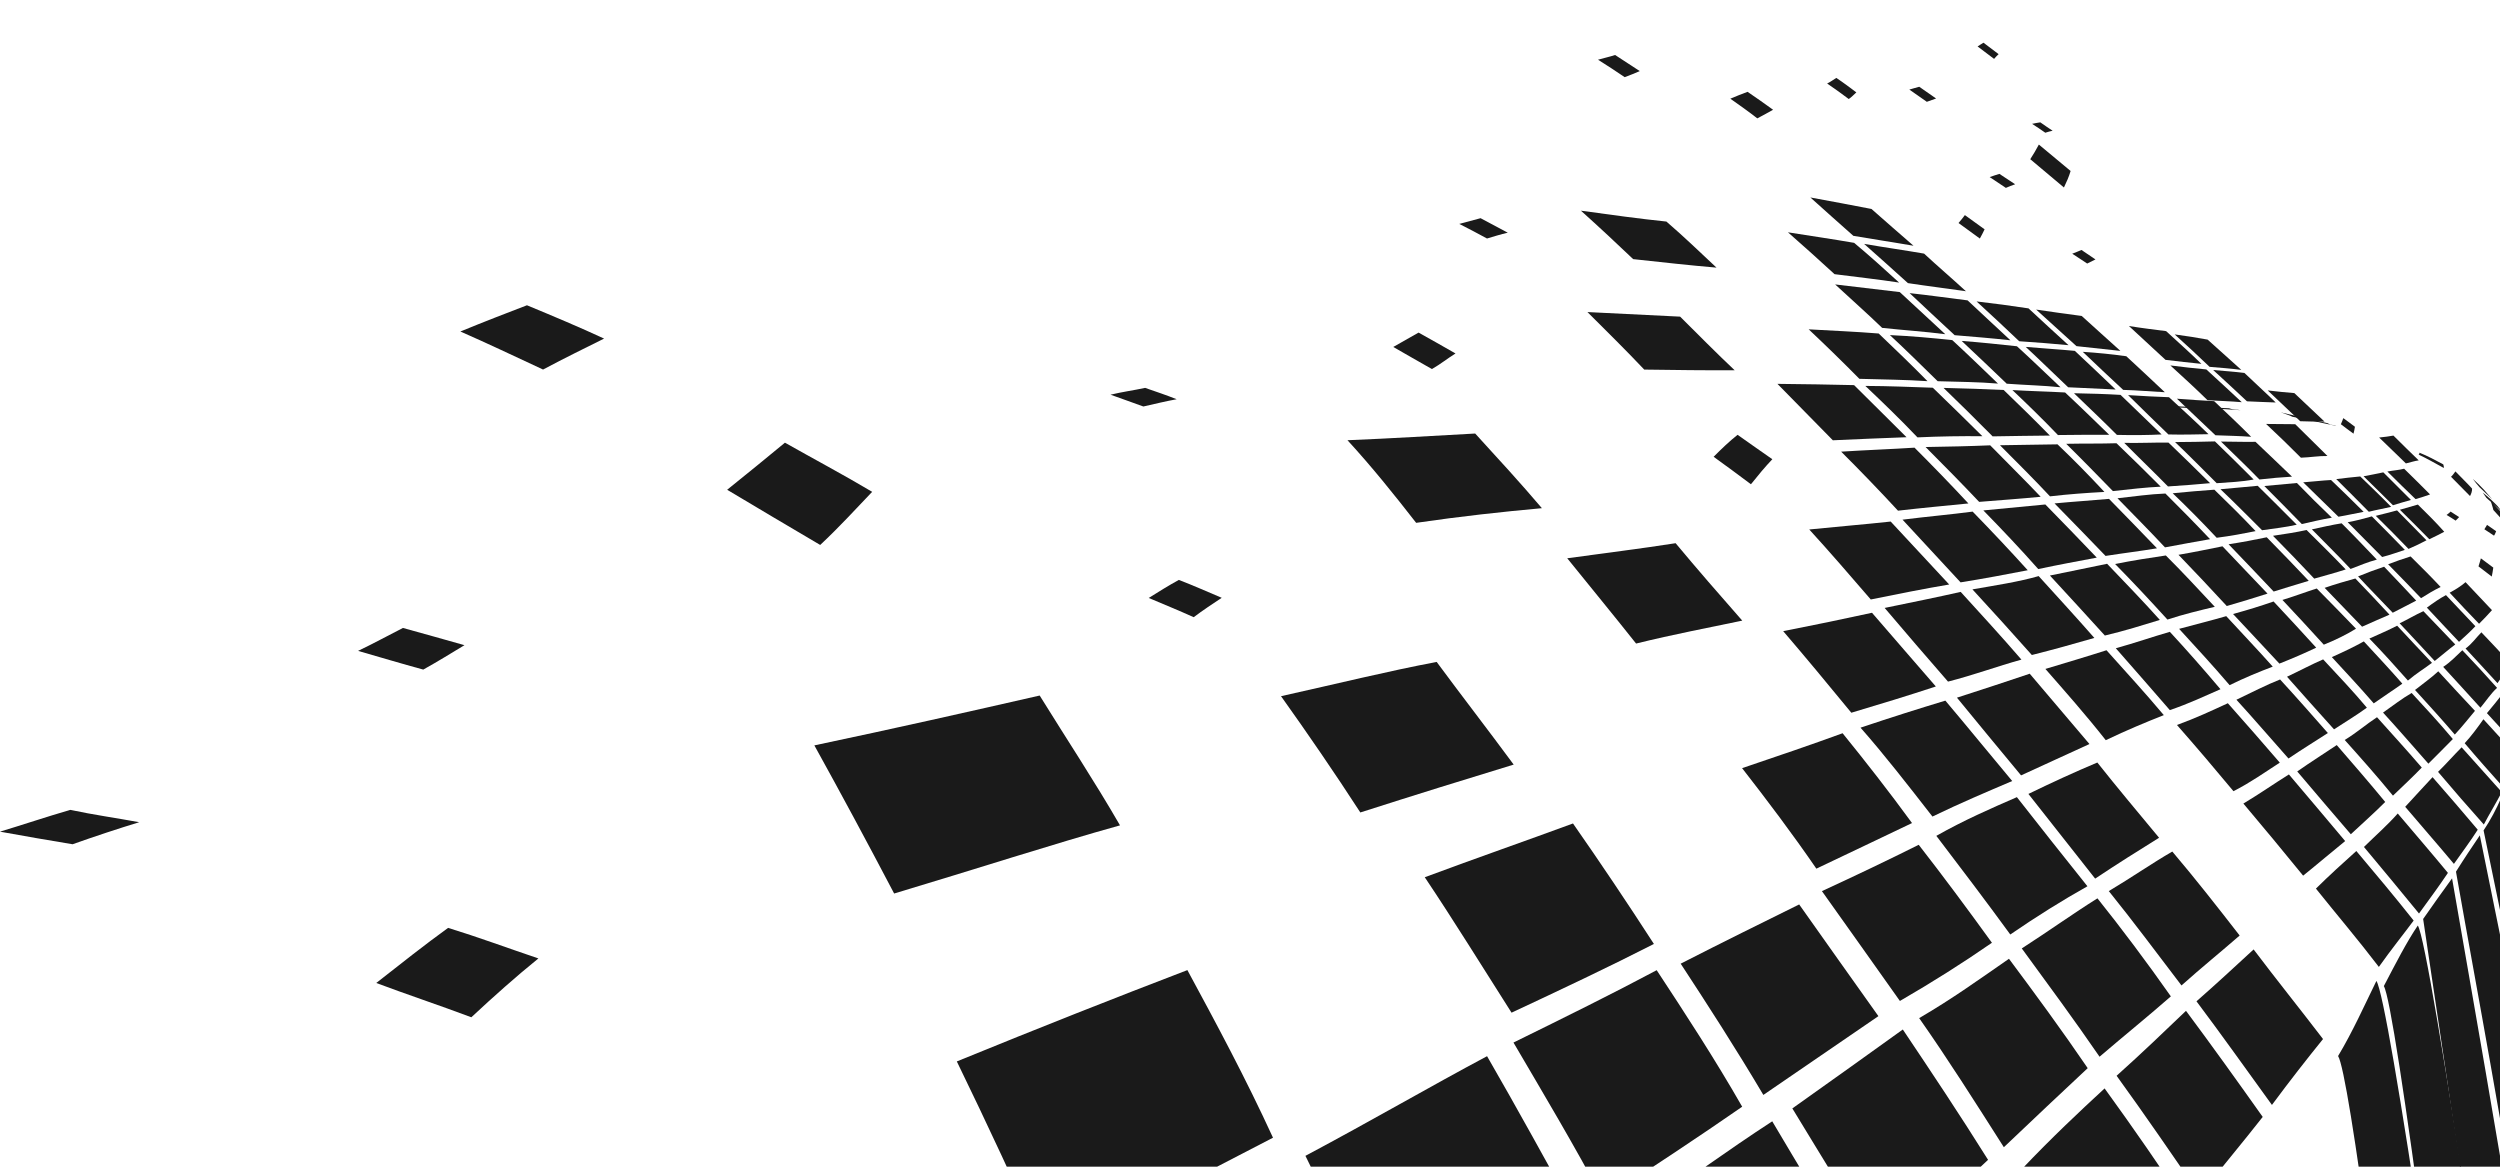 <svg width="555" height="259" viewBox="0 0 555 259" fill="none" xmlns="http://www.w3.org/2000/svg">
<g clip-path="url(#clip0_181_359)">
<path fill-rule="evenodd" clip-rule="evenodd" d="M519.054 234.44C522.307 229.027 524.96 223.074 527.563 217.764C528.948 219.903 532.916 243.306 538.397 280H526.537C522.945 253.064 520.274 236.361 519.054 234.44Z" fill="#1A1A1A"/>
<path fill-rule="evenodd" clip-rule="evenodd" d="M529.21 218.914C531.839 213.89 534.283 209.104 536.754 205.469C538.1 207.419 542.901 236.104 549.503 280H538.782C533.985 243.969 530.498 220.977 529.21 218.914Z" fill="#1A1A1A"/>
<path fill-rule="evenodd" clip-rule="evenodd" d="M537.938 204.01C540.154 200.849 542.269 197.848 544.358 194.995C546.832 209.316 549.337 223.447 551.741 237.491C554.186 251.753 556.599 265.943 558.948 279.969L558.791 279.998H549.153C545.561 255.039 541.746 229.624 537.938 204.008V204.01Z" fill="#1A1A1A"/>
<path fill-rule="evenodd" clip-rule="evenodd" d="M545.227 193.509C547.077 190.554 548.843 187.925 550.523 185.448C553.708 201.17 556.888 216.719 559.951 231.97C563.041 247.375 566.075 262.604 569 277.537V278.149C566.222 278.673 563.367 279.194 560.436 279.669C558.045 265.531 555.517 251.171 552.966 236.687C550.459 222.447 547.79 208.07 545.227 193.509Z" fill="#1A1A1A"/>
<path fill-rule="evenodd" clip-rule="evenodd" d="M551.358 184.351C552.942 181.983 554.189 179.594 555.291 177.057C559.167 193.961 563.09 210.716 566.718 227.208L569 237.578V270.992C566.41 257.947 563.722 244.713 561.005 231.342C557.872 215.909 554.633 200.181 551.356 184.353L551.358 184.351Z" fill="#1A1A1A"/>
<path fill-rule="evenodd" clip-rule="evenodd" d="M448.99 259.394C455.5 252.546 461.539 246.87 467.222 241.627C473.642 250.483 479.592 259.08 485.87 268.609C483.064 272.05 480.198 275.914 477.199 280.002H461.861C457.538 272.93 453.251 266.093 448.99 259.394Z" fill="#1A1A1A"/>
<path fill-rule="evenodd" clip-rule="evenodd" d="M469.885 238.82C475.515 233.788 480.474 229.005 485.289 224.403C490.917 231.954 496.692 240.009 502.322 247.954C498.024 253.454 493.279 259.078 488.399 265.292C482.196 256.312 476.254 247.606 469.885 238.82Z" fill="#1A1A1A"/>
<path fill-rule="evenodd" clip-rule="evenodd" d="M487.621 222.286C492.061 218.394 496.318 214.443 500.304 210.773C505.293 217.388 510.469 223.813 515.712 230.667C512.061 235.178 508.338 239.939 504.37 245.295C498.781 237.583 493.131 229.626 487.618 222.286H487.621Z" fill="#1A1A1A"/>
<path fill-rule="evenodd" clip-rule="evenodd" d="M514.136 197.271C517.192 194.241 520.2 191.538 523.105 188.925C527.224 193.806 531.723 199.175 535.829 204.365C533.502 207.497 530.8 210.843 528.107 214.654C523.431 208.525 518.863 203.18 514.136 197.271Z" fill="#1A1A1A"/>
<path fill-rule="evenodd" clip-rule="evenodd" d="M524.794 188.027C527.39 185.483 530.017 183.175 532.301 180.596C535.985 184.946 539.848 189.428 543.438 193.778C541.48 196.716 539.297 199.66 537.017 202.799C533.034 197.911 528.788 192.813 524.794 188.027Z" fill="#1A1A1A"/>
<path fill-rule="evenodd" clip-rule="evenodd" d="M533.955 179.11C536.066 176.773 538.089 174.645 540.027 172.531C543.394 176.366 546.865 180.419 550.057 184.198C548.51 186.623 546.684 189.079 544.77 191.785C541.182 187.481 537.387 183.17 533.953 179.11H533.955Z" fill="#1A1A1A"/>
<path fill-rule="evenodd" clip-rule="evenodd" d="M541.246 171.352C543.09 169.54 544.731 167.654 546.483 165.905C549.399 169.191 552.474 172.559 555.395 175.845C554.165 178.213 552.728 180.539 551.407 183.042C548.021 179.234 544.488 175.199 541.246 171.352Z" fill="#1A1A1A"/>
<path fill-rule="evenodd" clip-rule="evenodd" d="M547.162 164.99C548.704 163.326 550.109 161.394 551.318 159.674C554.033 162.605 556.586 165.493 559.486 168.614C558.294 170.718 557.089 172.707 555.814 174.868C552.963 171.683 550.017 168.379 547.16 164.99H547.162Z" fill="#1A1A1A"/>
<path fill-rule="evenodd" clip-rule="evenodd" d="M552.098 158.319C553.41 156.788 554.537 155.335 555.714 153.836C558.231 156.57 560.716 159.382 562.891 161.778C562.167 163.67 561.182 165.448 560.384 167.482C557.678 164.428 554.871 161.285 552.096 158.319H552.098Z" fill="#1A1A1A"/>
<path fill-rule="evenodd" clip-rule="evenodd" d="M542.409 103.096C540.625 102.136 538.949 101.232 537.111 100.496C537.114 100.759 537.059 100.918 536.893 100.901C538.844 101.816 540.911 103.027 542.534 103.896C542.528 103.541 542.528 103.438 542.409 103.096Z" fill="#1A1A1A"/>
<path fill-rule="evenodd" clip-rule="evenodd" d="M554.44 112.336C553.399 111.249 552.307 110.249 551.163 109.352C551.454 109.757 551.747 110.182 551.981 110.524C553.246 111.65 554.453 112.695 555.61 113.771C555.201 113.32 554.965 112.983 554.44 112.336Z" fill="#1A1A1A"/>
<path fill-rule="evenodd" clip-rule="evenodd" d="M362.925 269.854C373.943 262.43 383.483 255.397 393.438 248.932C399.374 259.017 405.545 268.985 411.777 280.002H368.348C366.556 276.583 364.749 273.2 362.925 269.854Z" fill="#1A1A1A"/>
<path fill-rule="evenodd" clip-rule="evenodd" d="M397.9 246.068C406.656 239.889 414.846 233.971 422.425 228.548C428.782 238.02 435.077 247.458 441.347 257.479C433.988 264.298 426.457 271.891 417.849 279.264C411.25 267.653 404.39 256.815 397.9 246.068Z" fill="#1A1A1A"/>
<path fill-rule="evenodd" clip-rule="evenodd" d="M426.052 226.019C433.314 221.811 439.741 217.17 445.991 212.848C451.757 220.576 457.713 228.678 463.471 237.131C457.608 242.631 451.595 248.244 444.855 254.682C438.433 244.598 432.431 235.097 426.052 226.019Z" fill="#1A1A1A"/>
<path fill-rule="evenodd" clip-rule="evenodd" d="M448.837 210.551C454.857 206.669 460.345 202.736 465.632 199.432C470.924 206.046 476.554 213.545 481.929 221.195C477.007 225.523 471.761 229.746 466.1 234.594C460.559 226.518 454.642 218.492 448.837 210.551Z" fill="#1A1A1A"/>
<path fill-rule="evenodd" clip-rule="evenodd" d="M468.152 197.82C473.187 194.829 477.737 191.645 482.25 189.044C487.268 194.949 492.078 201.089 497.203 207.686C493.174 211.202 488.74 214.787 484.291 218.771C478.971 211.785 473.456 204.387 468.152 197.82Z" fill="#1A1A1A"/>
<path fill-rule="evenodd" clip-rule="evenodd" d="M528.167 97.129C529.337 97.009 530.396 96.882 531.341 96.7C533.279 98.61 535.057 100.391 536.956 102.203C536.009 102.334 535.116 102.643 534.11 102.879C532.155 101.032 530.267 99.111 528.167 97.129Z" fill="#1A1A1A"/>
<path fill-rule="evenodd" clip-rule="evenodd" d="M498.031 178.39C501.594 176.257 504.82 173.999 508.137 171.925C512.245 176.813 516.475 181.724 520.627 186.718C517.667 189.103 514.598 191.743 511.295 194.396C506.923 189.012 502.537 183.745 498.031 178.39Z" fill="#1A1A1A"/>
<path fill-rule="evenodd" clip-rule="evenodd" d="M509.987 171.261C512.942 169.185 515.924 167.316 518.758 165.406C522.287 169.477 525.977 173.735 529.519 178.035C527.108 180.441 524.546 182.722 521.882 185.203C517.969 180.674 513.983 175.959 509.987 171.261Z" fill="#1A1A1A"/>
<path fill-rule="evenodd" clip-rule="evenodd" d="M520.524 164.276C523.186 162.657 525.33 160.765 527.696 159.223C531.059 162.978 534.451 166.693 537.632 170.398C535.694 172.428 533.543 174.41 531.238 176.634C527.574 172.165 523.997 168.144 520.526 164.276H520.524Z" fill="#1A1A1A"/>
<path fill-rule="evenodd" clip-rule="evenodd" d="M529.035 158.192C531.253 156.637 533.268 155.06 535.386 153.843C538.323 157.027 541.41 160.342 544.531 164.069C542.843 165.824 541.073 167.538 539.098 169.533C535.854 165.857 532.397 161.862 529.035 158.192Z" fill="#1A1A1A"/>
<path fill-rule="evenodd" clip-rule="evenodd" d="M536.134 153.174C537.989 151.7 539.769 150.458 541.296 149.029C543.987 151.946 546.763 154.969 549.442 157.809C548.045 159.46 546.636 161.285 544.965 163.073C542.036 159.643 539.074 156.409 536.134 153.172V153.174Z" fill="#1A1A1A"/>
<path fill-rule="evenodd" clip-rule="evenodd" d="M542.388 148.051C544.018 146.988 545.332 145.571 546.64 144.353C549.206 147.028 551.796 149.842 554.347 152.706C552.98 153.947 551.916 155.605 550.659 157.114C547.977 154.137 545.076 150.992 542.388 148.054V148.051Z" fill="#1A1A1A"/>
<path fill-rule="evenodd" clip-rule="evenodd" d="M547.357 143.97C548.777 142.935 549.704 141.556 550.868 140.374C553.064 142.661 555.337 145.096 557.441 147.418C556.405 148.716 555.488 150.166 554.442 151.665C552.082 149.093 549.739 146.514 547.357 143.97Z" fill="#1A1A1A"/>
<path fill-rule="evenodd" clip-rule="evenodd" d="M551.422 108.705C550.615 107.814 549.76 107.024 548.966 106.316C549.482 106.984 549.943 107.618 550.457 108.167C551.431 109.071 552.409 110.049 553.271 110.831C552.575 110.053 552.056 109.465 551.42 108.705H551.422Z" fill="#1A1A1A"/>
<path fill-rule="evenodd" clip-rule="evenodd" d="M553.524 113.216C553.388 112.536 553.082 111.804 552.946 111.118C553.76 112.079 554.633 113.044 555.449 113.913C555.755 114.708 556.184 115.577 556.501 116.435C555.563 115.435 554.513 114.366 553.524 113.216Z" fill="#1A1A1A"/>
<path fill-rule="evenodd" clip-rule="evenodd" d="M180.79 165.476C198.754 161.69 215.26 157.959 230.806 154.409C236.798 164.082 242.914 173.319 248.641 183.231C233.56 187.433 216.923 192.847 198.5 198.362C192.506 186.947 186.696 176.148 180.788 165.476H180.79Z" fill="#1A1A1A"/>
<path fill-rule="evenodd" clip-rule="evenodd" d="M284.386 154.553C296.926 151.769 307.96 149.025 318.941 146.949C324.326 154.25 330.191 161.812 336.038 169.74C325.324 172.999 314.078 176.497 301.993 180.367C296.362 171.672 290.233 162.742 284.386 154.551V154.553Z" fill="#1A1A1A"/>
<path fill-rule="evenodd" clip-rule="evenodd" d="M299.14 97.73C309.128 97.329 318.473 96.723 327.49 96.244C332.562 101.789 337.528 107.198 342.301 112.817C333.555 113.612 324.267 114.623 314.387 116.069C309.456 109.735 304.534 103.602 299.14 97.73Z" fill="#1A1A1A"/>
<path fill-rule="evenodd" clip-rule="evenodd" d="M289.805 256.597C304.505 248.771 317.456 241.226 330.128 234.474C336.776 245.988 343.586 258.37 350.362 270.728C346.215 273.799 341.993 276.879 337.664 280H301.215C297.354 272.002 293.559 264.229 289.805 256.597Z" fill="#1A1A1A"/>
<path fill-rule="evenodd" clip-rule="evenodd" d="M335.991 231.445C347.464 225.808 358.056 220.572 367.785 215.382C374.055 224.911 380.733 235.139 386.764 245.691C377.285 252.265 367.09 259.01 355.879 266.276C349.402 254.105 342.641 242.799 335.991 231.445Z" fill="#1A1A1A"/>
<path fill-rule="evenodd" clip-rule="evenodd" d="M373.111 213.935C382.589 209.083 391.228 204.84 399.418 200.786C405.063 208.819 411.02 217.13 417.007 225.583C409.143 230.946 400.533 236.857 391.466 243.075C385.245 232.586 379.245 223.307 373.111 213.933V213.935Z" fill="#1A1A1A"/>
<path fill-rule="evenodd" clip-rule="evenodd" d="M404.469 197.831C412.037 194.337 419.184 190.931 425.952 187.542C431.353 194.47 436.778 201.782 442.209 209.294C435.802 213.735 429.097 217.978 421.778 222.214C416.106 214.182 410.242 205.962 404.469 197.833V197.831Z" fill="#1A1A1A"/>
<path fill-rule="evenodd" clip-rule="evenodd" d="M429.865 185.558C436.016 182.077 441.904 179.509 447.747 176.965C452.831 183.443 458.048 190.062 463.409 196.751C457.884 199.854 452.107 203.457 446.284 207.458C440.889 200.055 435.254 192.634 429.865 185.558Z" fill="#1A1A1A"/>
<path fill-rule="evenodd" clip-rule="evenodd" d="M450.304 176.253C455.495 173.737 460.62 171.372 465.61 169.279C470.028 174.859 474.703 180.42 479.316 185.982C474.786 188.79 469.989 191.813 465.124 195.054C460.119 188.685 455.066 182.312 450.306 176.253H450.304Z" fill="#1A1A1A"/>
<path fill-rule="evenodd" clip-rule="evenodd" d="M483.28 160.948C487.404 159.449 491.004 157.77 494.581 156.117C498.429 160.455 502.429 165.012 506.115 169.305C502.867 171.402 499.708 173.661 495.832 175.649C491.768 170.755 487.568 165.811 483.28 160.945V160.948Z" fill="#1A1A1A"/>
<path fill-rule="evenodd" clip-rule="evenodd" d="M496.481 155.341C499.955 153.695 503.092 152.055 506.178 150.842C509.761 154.734 513.077 158.524 516.785 162.732C513.959 164.572 511.05 166.349 508.042 168.386C504.102 163.967 500.401 159.617 496.481 155.341Z" fill="#1A1A1A"/>
<path fill-rule="evenodd" clip-rule="evenodd" d="M507.716 150.236C510.531 148.91 513.086 147.533 515.738 146.383C519.104 149.99 522.449 153.529 525.443 157.101C523.258 158.713 520.688 160.257 518.155 161.915C514.559 157.931 511.118 154.072 507.718 150.236H507.716Z" fill="#1A1A1A"/>
<path fill-rule="evenodd" clip-rule="evenodd" d="M517.669 145.88C520.237 144.726 522.541 143.639 524.772 142.393C527.441 145.279 530.608 148.67 533.318 151.774C531.385 153.174 529.188 154.568 526.968 156.147C523.967 152.66 520.743 149.225 517.669 145.88Z" fill="#1A1A1A"/>
<path fill-rule="evenodd" clip-rule="evenodd" d="M526.006 141.763C528.149 140.809 530.287 139.866 532.168 138.906C534.784 141.685 537.3 144.434 539.9 147.15C538.253 148.396 536.352 149.546 534.559 151.083C531.726 147.882 528.976 144.824 526.006 141.766V141.763Z" fill="#1A1A1A"/>
<path fill-rule="evenodd" clip-rule="evenodd" d="M532.717 138.374C534.587 137.483 536.206 136.488 537.993 135.682C540.257 138.004 542.654 140.559 545.069 143.068C543.577 144.187 542.136 145.451 540.506 146.738C537.969 143.943 535.333 141.21 532.717 138.374Z" fill="#1A1A1A"/>
<path fill-rule="evenodd" clip-rule="evenodd" d="M538.765 134.898C540.187 133.846 541.598 132.857 543.005 132.115C545.323 134.55 547.421 136.762 549.534 139.019C548.43 140.208 547.198 141.312 545.899 142.489C543.484 139.892 541.088 137.418 538.765 134.896V134.898Z" fill="#1A1A1A"/>
<path fill-rule="evenodd" clip-rule="evenodd" d="M543.823 131.583C545.102 130.886 546.316 130.154 547.351 129.24C549.315 131.32 551.109 133.201 553.218 135.453C552.308 136.466 551.391 137.455 550.352 138.477C548.241 136.281 546.146 134.121 543.823 131.583Z" fill="#1A1A1A"/>
<path fill-rule="evenodd" clip-rule="evenodd" d="M347.926 123.934C356.286 122.784 364.253 121.802 371.985 120.591C376.809 126.382 381.667 131.967 386.781 137.78C379.412 139.335 371.568 140.803 363.211 142.868C358.08 136.39 352.935 130.154 347.923 123.934H347.926Z" fill="#1A1A1A"/>
<path fill-rule="evenodd" clip-rule="evenodd" d="M503.073 94.116C505.348 94.134 507.504 94.138 509.543 94.173C511.932 96.569 514.395 98.906 516.698 101.232C514.708 101.197 512.982 101.531 510.803 101.609C508.287 99.093 505.73 96.584 503.07 94.114L503.073 94.116Z" fill="#1A1A1A"/>
<path fill-rule="evenodd" clip-rule="evenodd" d="M503.432 86.674C505.494 86.924 507.45 87.114 509.344 87.268C511.663 89.447 513.879 91.54 516.049 93.596C514.305 93.607 512.505 93.585 510.648 93.511C508.321 91.293 505.847 88.954 503.432 86.674Z" fill="#1A1A1A"/>
<path fill-rule="evenodd" clip-rule="evenodd" d="M352.411 69.278C359.621 69.655 366.468 69.986 372.989 70.295C377.009 74.285 380.988 78.332 385.092 82.196C378.569 82.235 372.041 82.144 365.02 82.048C360.947 77.727 356.635 73.501 352.413 69.278H352.411Z" fill="#1A1A1A"/>
<path fill-rule="evenodd" clip-rule="evenodd" d="M212.412 235.639C230.761 228.134 247.587 221.497 263.599 215.362C269.837 226.897 276.516 239.292 282.605 252.572C266.886 260.792 250.421 269.138 232.014 278.068C225.791 263.638 219.069 249.342 212.415 235.639H212.412Z" fill="#1A1A1A"/>
<path fill-rule="evenodd" clip-rule="evenodd" d="M316.297 194.745C327.906 190.428 338.957 186.588 349.203 182.809C355.17 191.349 361.251 200.403 367.166 209.557C357.373 214.571 346.586 219.664 335.564 224.815C329.142 214.73 322.732 204.35 316.299 194.747L316.297 194.745Z" fill="#1A1A1A"/>
<path fill-rule="evenodd" clip-rule="evenodd" d="M386.746 170.529C394.768 167.813 402.087 165.332 409.056 162.777C414.109 169.002 419.396 175.765 424.469 182.717C417.832 185.924 410.567 189.326 403.233 192.841C397.931 185.118 392.219 177.549 386.744 170.529H386.746Z" fill="#1A1A1A"/>
<path fill-rule="evenodd" clip-rule="evenodd" d="M413.037 161.542C419.681 159.312 425.904 157.341 431.869 155.54C436.865 161.44 441.715 167.43 446.711 173.387C441.037 175.811 435.255 178.246 429.001 181.275C423.583 174.319 418.392 167.619 413.037 161.542Z" fill="#1A1A1A"/>
<path fill-rule="evenodd" clip-rule="evenodd" d="M434.439 154.884C439.969 153.1 445.335 151.345 450.6 149.561C454.986 154.762 459.374 159.874 463.858 165.177C459.009 167.349 453.888 169.786 448.677 172.134C443.799 166.251 438.983 160.438 434.442 154.882L434.439 154.884Z" fill="#1A1A1A"/>
<path fill-rule="evenodd" clip-rule="evenodd" d="M454.077 148.504C458.796 147.082 463.418 145.714 467.64 144.353C472.05 149.269 476.236 153.843 480.366 158.759C476.407 160.32 472.146 162.091 467.48 164.321C463.079 158.726 458.441 153.483 454.077 148.504Z" fill="#1A1A1A"/>
<path fill-rule="evenodd" clip-rule="evenodd" d="M469.709 143.913C473.999 142.73 477.842 141.376 481.705 140.265C485.489 144.353 489.348 148.748 492.944 153.006C489.455 154.533 485.868 156.23 481.703 157.644C477.836 153.224 473.73 148.439 469.711 143.913H469.709Z" fill="#1A1A1A"/>
<path fill-rule="evenodd" clip-rule="evenodd" d="M483.761 139.603C487.458 138.607 490.938 137.745 494.224 136.784C497.691 140.568 501.259 144.29 504.551 147.995C501.543 149.138 498.247 150.487 494.974 152.105C491.315 147.816 487.548 143.737 483.761 139.603Z" fill="#1A1A1A"/>
<path fill-rule="evenodd" clip-rule="evenodd" d="M495.738 136.309C498.87 135.447 501.867 134.532 504.735 133.53C507.939 136.982 511.174 140.424 514.195 143.78C511.671 144.991 508.884 146.193 506.023 147.32C502.6 143.695 499.216 139.969 495.735 136.309H495.738Z" fill="#1A1A1A"/>
<path fill-rule="evenodd" clip-rule="evenodd" d="M506.702 133.184C509.475 132.343 511.938 131.396 514.318 130.646C517.265 133.602 520.165 136.632 523.033 139.57C520.922 140.879 518.503 142.062 515.885 143.12C512.798 139.736 509.797 136.473 506.699 133.184H506.702Z" fill="#1A1A1A"/>
<path fill-rule="evenodd" clip-rule="evenodd" d="M516.068 130.503C518.374 129.708 520.666 129.039 522.888 128.427C525.319 130.971 528.001 133.75 530.466 136.453C528.469 137.277 526.52 138.213 524.38 139.128C521.69 136.303 518.899 133.463 516.068 130.501V130.503Z" fill="#1A1A1A"/>
<path fill-rule="evenodd" clip-rule="evenodd" d="M523.495 127.963C525.413 127.179 527.316 126.454 529.272 125.809C531.595 128.216 534.104 130.908 536.396 133.339C534.668 134.208 532.993 135.133 531.188 136.026C528.664 133.352 526.037 130.721 523.493 127.965L523.495 127.963Z" fill="#1A1A1A"/>
<path fill-rule="evenodd" clip-rule="evenodd" d="M530.162 125.267C531.927 124.609 533.511 124.028 535.147 123.529C537.415 125.774 539.638 127.97 541.816 130.309C540.355 131.013 538.944 131.864 537.468 132.796C535.055 130.322 532.66 127.761 530.164 125.267H530.162Z" fill="#1A1A1A"/>
<path fill-rule="evenodd" clip-rule="evenodd" d="M401.653 117.544C407.918 116.903 413.949 116.418 419.733 115.784C424.009 120.39 428.371 125.108 432.722 129.76C427.141 130.697 421.57 131.819 415.314 133.086C410.751 127.804 406.236 122.551 401.653 117.544Z" fill="#1A1A1A"/>
<path fill-rule="evenodd" clip-rule="evenodd" d="M422.359 115.365C427.813 114.679 433.141 114.215 437.927 113.577C442.119 117.881 446.264 122.283 450.155 126.593C445.417 127.512 440.528 128.44 435.248 129.285C431.057 124.77 426.638 119.957 422.359 115.365Z" fill="#1A1A1A"/>
<path fill-rule="evenodd" clip-rule="evenodd" d="M440.304 113.314C445.278 112.834 449.738 112.41 454.065 111.994C457.812 115.801 461.743 119.883 465.483 123.792C461.323 124.576 457.02 125.369 452.49 126.33C448.548 121.882 444.39 117.491 440.304 113.314Z" fill="#1A1A1A"/>
<path fill-rule="evenodd" clip-rule="evenodd" d="M456.106 111.758C460.341 111.353 464.361 111.107 468.2 110.752C471.716 114.302 475.454 118.229 478.847 121.723C475.191 122.339 471.359 122.797 467.433 123.415C463.847 119.671 459.851 115.59 456.104 111.758H456.106Z" fill="#1A1A1A"/>
<path fill-rule="evenodd" clip-rule="evenodd" d="M470.079 110.615C473.785 110.203 477.248 109.7 480.723 109.563C483.989 112.815 487.334 116.2 490.635 119.697C487.52 120.235 484.204 120.852 480.627 121.516C477.186 117.84 473.538 114.159 470.079 110.615Z" fill="#1A1A1A"/>
<path fill-rule="evenodd" clip-rule="evenodd" d="M482.333 109.506C485.571 109.197 488.557 108.912 491.586 108.711C494.773 111.793 497.976 114.965 500.745 117.909C498.09 118.441 495.246 118.99 492.105 119.384C488.909 115.971 485.728 112.747 482.336 109.506H482.333Z" fill="#1A1A1A"/>
<path fill-rule="evenodd" clip-rule="evenodd" d="M492.948 108.609C495.851 108.313 498.68 108.123 501.213 107.849C504.142 110.702 507.025 113.645 509.875 116.487C507.488 117.047 504.752 117.332 502.182 117.711C499.176 114.734 496.199 111.691 492.948 108.611V108.609Z" fill="#1A1A1A"/>
<path fill-rule="evenodd" clip-rule="evenodd" d="M502.673 107.895C505.247 107.666 507.645 107.437 509.917 107.226C512.407 109.805 515.029 112.399 517.672 114.925C515.5 115.291 513.196 115.847 511.002 116.337C508.266 113.49 505.542 110.787 502.673 107.895Z" fill="#1A1A1A"/>
<path fill-rule="evenodd" clip-rule="evenodd" d="M511.31 107.076C513.511 106.921 515.477 106.664 517.492 106.566C519.892 108.846 522.302 111.218 524.724 113.625C522.864 113.969 521.114 114.385 519.133 114.712C516.547 112.179 513.863 109.589 511.31 107.073V107.076Z" fill="#1A1A1A"/>
<path fill-rule="evenodd" clip-rule="evenodd" d="M518.647 106.361C520.542 106.133 522.204 105.928 523.972 105.773C526.266 108.014 528.574 110.186 530.836 112.519C529.283 112.895 527.612 113.17 525.877 113.61C523.51 111.186 521.043 108.744 518.645 106.361H518.647Z" fill="#1A1A1A"/>
<path fill-rule="evenodd" clip-rule="evenodd" d="M524.715 105.732C526.312 105.468 527.677 105.131 529.094 104.863C531.168 106.938 533.307 109.042 535.234 110.992C533.983 111.364 532.557 111.724 531.24 112.164C529.092 110.014 526.841 107.831 524.715 105.732Z" fill="#1A1A1A"/>
<path fill-rule="evenodd" clip-rule="evenodd" d="M529.998 104.68C531.24 104.434 532.592 104.36 533.716 104.057C535.681 105.995 537.658 107.916 539.472 109.768C538.459 110.11 537.442 110.482 536.252 110.802C534.27 108.859 532.126 106.847 529.996 104.68H529.998Z" fill="#1A1A1A"/>
<path fill-rule="evenodd" clip-rule="evenodd" d="M544.124 105.847C544.507 105.521 544.829 105.013 545.102 104.652C546.408 106.035 547.714 107.252 548.803 108.476C548.823 109.077 548.613 109.609 548.348 110.123C546.918 108.705 545.603 107.35 544.127 105.847H544.124Z" fill="#1A1A1A"/>
<path fill-rule="evenodd" clip-rule="evenodd" d="M518.656 94.556C515.533 93.894 512.464 93.23 508.94 92.533C508.111 92.11 507.33 91.916 506.332 91.544C510.073 92.459 513.476 93.184 516.766 93.962C517.536 94.482 518.05 94.243 518.656 94.556Z" fill="#1A1A1A"/>
<path fill-rule="evenodd" clip-rule="evenodd" d="M497.39 91.065C492.967 90.682 488.491 90.692 483.62 90.47C482.705 90.385 481.673 90.309 480.605 89.985C485.693 90.47 490.355 90.361 494.852 90.632C495.911 91.026 496.718 90.884 497.39 91.067V91.065Z" fill="#1A1A1A"/>
<path fill-rule="evenodd" clip-rule="evenodd" d="M408.73 100.267C414.371 99.908 419.969 99.707 425.024 99.381C429.076 103.438 433.079 107.566 436.985 111.767C431.987 112.27 426.661 112.756 421.356 113.372C417.174 108.851 412.847 104.364 408.732 100.265L408.73 100.267Z" fill="#1A1A1A"/>
<path fill-rule="evenodd" clip-rule="evenodd" d="M427.483 99.239C432.532 99.159 437.325 99.056 441.824 98.862C445.475 102.613 449.491 106.54 453.028 110.284C448.772 110.702 444.147 111.027 439.372 111.417C435.505 107.328 431.429 103.197 427.483 99.241V99.239Z" fill="#1A1A1A"/>
<path fill-rule="evenodd" clip-rule="evenodd" d="M443.992 98.845C448.45 98.736 452.639 98.743 456.771 98.644C460.279 101.988 463.779 105.545 467.179 109.208C463.298 109.419 459.284 109.7 455.1 110.19C451.617 106.464 447.656 102.519 443.99 98.843L443.992 98.845Z" fill="#1A1A1A"/>
<path fill-rule="evenodd" clip-rule="evenodd" d="M458.696 98.525C462.631 98.444 466.3 98.514 469.861 98.398C473.227 101.628 476.502 104.848 479.685 108.043C476.331 108.191 472.823 108.614 469.064 109.021C465.639 105.523 462.141 101.909 458.696 98.525Z" fill="#1A1A1A"/>
<path fill-rule="evenodd" clip-rule="evenodd" d="M471.577 98.318C475.106 98.385 478.177 98.22 481.395 98.25C484.566 101.315 487.651 104.264 490.639 107.265C487.67 107.533 484.573 107.786 481.292 107.991C478.111 104.739 474.876 101.663 471.577 98.318Z" fill="#1A1A1A"/>
<path fill-rule="evenodd" clip-rule="evenodd" d="M482.867 98.141C486.017 98.106 488.871 98.096 491.722 97.993C494.644 100.816 497.47 103.606 500.31 106.453C497.763 106.945 495.001 107.069 492.109 107.269C489.007 104.188 486.096 101.21 482.865 98.141H482.867Z" fill="#1A1A1A"/>
<path fill-rule="evenodd" clip-rule="evenodd" d="M493.051 98.026C495.711 98.026 498.415 98.146 500.721 98.082C503.389 100.581 506.124 103.255 508.825 105.817C506.504 105.954 504.116 106.148 501.593 106.446C498.866 103.617 495.919 100.844 493.051 98.026Z" fill="#1A1A1A"/>
<path fill-rule="evenodd" clip-rule="evenodd" d="M394.594 85.217C400.529 85.28 406.256 85.365 411.606 85.498C415.511 89.414 419.404 93.18 423.25 97.063C417.987 97.24 412.451 97.503 406.892 97.743C402.725 93.53 398.545 89.259 394.594 85.219V85.217Z" fill="#1A1A1A"/>
<path fill-rule="evenodd" clip-rule="evenodd" d="M414.104 85.674C419.328 85.692 424.383 85.92 429.086 86.075C432.783 89.671 436.506 93.267 440.091 96.839C435.517 96.793 430.615 96.867 425.676 97.096C421.9 93.123 418.041 89.401 414.104 85.674Z" fill="#1A1A1A"/>
<path fill-rule="evenodd" clip-rule="evenodd" d="M431.464 86.114C436.095 86.206 440.579 86.389 444.814 86.578C448.189 89.826 451.626 93.175 455.066 96.697C451.009 96.726 446.754 96.806 442.366 96.874C438.79 93.25 435.067 89.586 431.466 86.114H431.464Z" fill="#1A1A1A"/>
<path fill-rule="evenodd" clip-rule="evenodd" d="M446.758 86.6C450.971 86.839 454.609 86.913 458.452 87.131C461.865 90.305 464.962 93.352 468.241 96.523C464.579 96.54 460.854 96.501 456.864 96.58C453.64 93.208 450.197 89.858 446.758 86.6Z" fill="#1A1A1A"/>
<path fill-rule="evenodd" clip-rule="evenodd" d="M460.423 87.297C463.923 87.364 467.351 87.462 470.761 87.663C473.92 90.71 476.943 93.602 479.874 96.449C476.818 96.604 473.53 96.626 469.952 96.547C466.787 93.363 463.619 90.379 460.423 87.297Z" fill="#1A1A1A"/>
<path fill-rule="evenodd" clip-rule="evenodd" d="M472.437 87.715C475.773 87.944 478.706 88.07 481.521 88.183C484.503 90.932 487.552 93.705 490.284 96.392C487.497 96.438 484.584 96.53 481.388 96.449C478.454 93.613 475.484 90.727 472.437 87.715Z" fill="#1A1A1A"/>
<path fill-rule="evenodd" clip-rule="evenodd" d="M483.276 88.514C486.243 88.76 488.867 88.898 491.543 89.057C494.27 91.64 497.123 94.304 499.759 96.97C497.241 96.776 494.592 96.741 491.827 96.628C489.086 94.049 486.361 91.472 483.276 88.517V88.514Z" fill="#1A1A1A"/>
<path fill-rule="evenodd" clip-rule="evenodd" d="M401.527 73.113C406.958 73.423 412.099 73.634 417.069 74.039C420.752 77.554 424.309 80.956 427.905 84.62C423.001 84.289 418.097 84.254 412.781 84.099C409.17 80.429 405.399 76.766 401.529 73.113H401.527Z" fill="#1A1A1A"/>
<path fill-rule="evenodd" clip-rule="evenodd" d="M419.556 74.39C424.421 74.612 428.892 75.03 433.402 75.505C436.83 78.661 440.151 81.878 443.55 85.154C439.168 84.788 434.903 84.777 430.165 84.629C426.595 81.135 423.007 77.581 419.556 74.39Z" fill="#1A1A1A"/>
<path fill-rule="evenodd" clip-rule="evenodd" d="M435.485 75.681C439.768 76.012 443.738 76.435 447.759 76.87C451.014 79.82 454.157 82.891 457.432 85.97C453.555 85.576 449.749 85.496 445.493 85.182C442.301 82.096 438.908 78.911 435.485 75.681Z" fill="#1A1A1A"/>
<path fill-rule="evenodd" clip-rule="evenodd" d="M449.716 77.012C453.505 77.35 457.073 77.554 460.614 77.892C463.672 80.749 466.641 83.574 469.675 86.471C466.267 86.295 462.905 86.144 459.131 85.975C455.907 82.934 452.919 79.978 449.716 77.012Z" fill="#1A1A1A"/>
<path fill-rule="evenodd" clip-rule="evenodd" d="M462.375 78.106C465.573 78.317 468.758 78.62 472.035 79.083C474.911 81.712 477.792 84.452 480.59 87.075C477.611 86.931 474.522 86.635 471.346 86.554C468.25 83.655 465.273 80.906 462.375 78.106Z" fill="#1A1A1A"/>
<path fill-rule="evenodd" clip-rule="evenodd" d="M481.823 81.129C484.636 81.477 487.331 81.797 489.805 82.015C492.347 84.352 495.06 86.829 497.676 89.288C495.189 89.066 492.627 89.007 490.072 88.848C487.476 86.297 484.669 83.721 481.823 81.131V81.129Z" fill="#1A1A1A"/>
<path fill-rule="evenodd" clip-rule="evenodd" d="M491.324 82.146C493.734 82.357 496.033 82.512 498.265 82.793C500.601 85.045 502.957 87.149 505.203 89.349C503.23 89.32 500.977 89.159 498.827 89.092C496.425 86.85 493.82 84.409 491.324 82.146Z" fill="#1A1A1A"/>
<path fill-rule="evenodd" clip-rule="evenodd" d="M407.402 63.144C412.289 63.721 417.001 64.277 421.75 64.843C425.114 67.975 428.397 71.011 431.854 74.196C427.194 73.59 422.822 73.327 417.836 72.789C414.43 69.491 410.891 66.385 407.402 63.144Z" fill="#1A1A1A"/>
<path fill-rule="evenodd" clip-rule="evenodd" d="M423.933 65.072C428.284 65.547 432.654 66.163 436.808 66.684C439.89 69.594 443.102 72.532 446.319 75.544C442.251 75.093 438.322 74.777 433.932 74.412C430.482 71.177 427.188 68.169 423.933 65.07V65.072Z" fill="#1A1A1A"/>
<path fill-rule="evenodd" clip-rule="evenodd" d="M438.796 66.917C442.659 67.357 446.448 67.877 450.333 68.461C453.293 71.24 456.121 73.784 459.212 76.631C455.675 76.293 452.063 76.008 448.264 75.755C445.107 72.726 441.844 69.718 438.796 66.917Z" fill="#1A1A1A"/>
<path fill-rule="evenodd" clip-rule="evenodd" d="M452.024 68.725C455.454 69.249 458.882 69.703 462.137 70.142C464.965 72.739 467.923 75.344 470.733 77.901C467.505 77.57 464.326 77.221 460.975 76.842C457.876 74.035 454.942 71.377 452.024 68.725Z" fill="#1A1A1A"/>
<path fill-rule="evenodd" clip-rule="evenodd" d="M472.627 72.377C475.578 72.852 478.31 73.179 480.876 73.51C483.527 75.938 486.202 78.33 488.716 80.776C486.192 80.512 483.608 80.251 480.743 79.885C478.076 77.404 475.42 74.969 472.627 72.379V72.377Z" fill="#1A1A1A"/>
<path fill-rule="evenodd" clip-rule="evenodd" d="M482.78 74.24C485.391 74.588 487.719 74.954 490.092 75.394C492.56 77.594 494.981 79.772 497.573 82.115C495.346 81.823 492.938 81.641 490.53 81.44C488.008 79.027 485.444 76.638 482.777 74.237L482.78 74.24Z" fill="#1A1A1A"/>
<path fill-rule="evenodd" clip-rule="evenodd" d="M396.918 51.572C402.069 52.38 406.934 53.102 411.611 53.91C414.971 56.706 418.158 59.581 421.605 62.731C416.892 62.01 412.132 61.496 407.269 60.866C403.802 57.66 400.378 54.617 396.92 51.57L396.918 51.572Z" fill="#1A1A1A"/>
<path fill-rule="evenodd" clip-rule="evenodd" d="M413.83 54.143C418.435 54.935 422.832 55.554 427.145 56.301C430.134 59.074 433.264 61.748 436.436 64.654C432.251 64.048 427.931 63.517 423.562 62.853C420.362 59.943 417.164 57.107 413.83 54.143Z" fill="#1A1A1A"/>
<path fill-rule="evenodd" clip-rule="evenodd" d="M401.905 43.838C406.588 44.664 411.077 45.57 415.465 46.389C418.621 49.183 421.708 51.864 424.799 54.554C420.658 53.844 416.163 53.158 411.447 52.356C408.332 49.584 405.081 46.718 401.903 43.838H401.905Z" fill="#1A1A1A"/>
<path fill-rule="evenodd" clip-rule="evenodd" d="M350.964 46.772C357.701 47.702 363.975 48.567 369.942 49.187C373.912 52.609 377.548 56.12 381.065 59.413C375.273 58.928 369.104 58.231 362.564 57.527C358.843 53.975 354.974 50.374 350.966 46.774L350.964 46.772Z" fill="#1A1A1A"/>
<path fill-rule="evenodd" clip-rule="evenodd" d="M532.775 113.163C534.206 112.769 535.516 112.351 536.767 112.013C538.71 113.934 540.718 115.895 542.621 118.051C541.654 118.554 540.515 119.16 539.311 119.708C537.233 117.611 534.998 115.318 532.775 113.163Z" fill="#1A1A1A"/>
<path fill-rule="evenodd" clip-rule="evenodd" d="M527.416 114.518C529.094 114.124 530.65 113.695 532.144 113.307C534.425 115.616 536.604 117.835 538.68 119.944C537.472 120.606 536.142 121.224 534.69 121.858C532.327 119.406 529.864 116.897 527.416 114.518Z" fill="#1A1A1A"/>
<path fill-rule="evenodd" clip-rule="evenodd" d="M521.189 115.932C523.114 115.59 524.864 115.115 526.55 114.634C529.11 117.223 531.573 119.676 533.874 122.072C532.299 122.581 530.715 123.18 528.836 123.655C526.31 121.072 523.683 118.476 521.187 115.932H521.189Z" fill="#1A1A1A"/>
<path fill-rule="evenodd" clip-rule="evenodd" d="M513.238 117.519C515.489 117.034 517.674 116.52 519.844 116.176C522.397 118.709 525.072 121.549 527.655 124.23C525.702 124.761 523.797 125.539 521.826 126.31C519.021 123.291 516.06 120.423 513.238 117.517V117.519Z" fill="#1A1A1A"/>
<path fill-rule="evenodd" clip-rule="evenodd" d="M504.6 118.948C507.231 118.554 509.849 118.16 512.054 117.657C514.933 120.514 517.893 123.42 520.754 126.415C518.529 127.14 516.182 127.769 513.758 128.456C510.858 125.345 507.804 122.202 504.6 118.948Z" fill="#1A1A1A"/>
<path fill-rule="evenodd" clip-rule="evenodd" d="M494.747 120.83C497.776 120.362 500.559 119.835 503.214 119.275C506.53 122.642 509.637 125.877 512.537 128.941C510.1 129.638 507.462 130.507 504.754 131.324C501.353 127.728 498.207 124.424 494.747 120.828V120.83Z" fill="#1A1A1A"/>
<path fill-rule="evenodd" clip-rule="evenodd" d="M483.624 123.167C487.069 122.579 490.269 121.915 493.391 121.281C496.729 124.831 500.049 128.249 503.392 131.781C500.53 132.714 497.475 133.622 494.344 134.537C490.805 130.677 487.119 126.809 483.624 123.167Z" fill="#1A1A1A"/>
<path fill-rule="evenodd" clip-rule="evenodd" d="M469.552 125.208C473.507 124.419 477.293 123.829 480.815 123.315C484.429 126.918 488.095 130.86 491.687 134.709C488.355 135.504 484.759 136.36 481.171 137.544C477.221 133.206 473.461 129.176 469.55 125.208H469.552Z" fill="#1A1A1A"/>
<path fill-rule="evenodd" clip-rule="evenodd" d="M455.082 127.769C459.538 126.9 463.926 125.918 467.776 125.158C471.722 129.303 475.716 133.389 479.487 137.625C475.688 138.786 471.667 140.054 467.279 141.09C463.259 136.619 459.205 132.28 455.082 127.772V127.769Z" fill="#1A1A1A"/>
<path fill-rule="evenodd" clip-rule="evenodd" d="M437.882 130.84C443.042 129.943 448.161 129.166 452.582 127.891C456.744 132.483 460.999 137.113 464.947 141.622C460.559 142.892 455.95 144.183 451.07 145.412C446.608 140.404 442.336 135.665 437.88 130.84H437.882Z" fill="#1A1A1A"/>
<path fill-rule="evenodd" clip-rule="evenodd" d="M418.394 134.961C424.457 133.709 430.033 132.589 435.274 131.4C439.774 136.344 444.319 141.284 448.76 146.435C443.291 147.949 438.247 149.837 432.459 151.316C427.677 145.817 422.95 140.341 418.394 134.961Z" fill="#1A1A1A"/>
<path fill-rule="evenodd" clip-rule="evenodd" d="M395.87 140.117C402.962 138.727 409.246 137.414 415.583 136.035C420.313 141.465 425.031 146.993 429.756 152.397C423.839 154.353 417.572 156.267 410.996 158.227C405.795 151.887 400.851 145.926 395.87 140.117Z" fill="#1A1A1A"/>
<path fill-rule="evenodd" clip-rule="evenodd" d="M161.427 108.729C165.892 105.161 170.262 101.561 174.257 98.274C180.71 101.927 187.134 105.329 193.622 109.186C190.002 112.965 186.417 116.927 182.083 120.98C175.088 116.846 168.097 112.736 161.429 108.729H161.427Z" fill="#1A1A1A"/>
<path fill-rule="evenodd" clip-rule="evenodd" d="M380.426 101.406C382.202 99.618 383.937 97.954 385.742 96.529C388.255 98.289 390.873 100.165 393.459 101.949C391.853 103.641 390.337 105.46 388.708 107.505C385.925 105.425 383.15 103.36 380.424 101.406H380.426Z" fill="#1A1A1A"/>
<path fill-rule="evenodd" clip-rule="evenodd" d="M450.718 35.344C451.409 34.29 452.044 33.192 452.628 32.092C454.89 33.963 457.305 35.989 459.676 37.962C459.306 39.227 458.783 40.384 458.193 41.623C455.712 39.539 453.19 37.419 450.72 35.344H450.718Z" fill="#1A1A1A"/>
<path fill-rule="evenodd" clip-rule="evenodd" d="M83.528 218.222C89.108 213.855 94.371 209.671 99.483 205.988C106.139 208.035 112.671 210.459 119.524 212.772C114.555 216.797 109.663 221.147 104.637 225.834C97.488 223.146 90.175 220.724 83.525 218.219L83.528 218.222Z" fill="#1A1A1A"/>
<path fill-rule="evenodd" clip-rule="evenodd" d="M434.789 49.51C435.338 48.907 435.771 48.319 436.202 47.752C437.672 48.819 439.151 49.867 440.579 50.913C440.249 51.559 439.908 52.32 439.525 52.956C437.943 51.812 436.421 50.677 434.789 49.508V49.51Z" fill="#1A1A1A"/>
<path fill-rule="evenodd" clip-rule="evenodd" d="M384.136 21.907C385.462 21.343 386.717 20.845 387.96 20.385C389.834 21.659 391.707 22.977 393.623 24.366C392.577 24.996 391.429 25.556 390.123 26.279C388.172 24.756 386.153 23.334 384.136 21.91V21.907Z" fill="#1A1A1A"/>
<path fill-rule="evenodd" clip-rule="evenodd" d="M102.204 73.595C107.459 71.434 112.343 69.548 116.985 67.77C122.987 70.258 128.67 72.641 134.108 75.167C129.915 77.26 125.499 79.403 120.557 82.039C114.214 79.083 108.049 76.152 102.204 73.595Z" fill="#1A1A1A"/>
<path fill-rule="evenodd" clip-rule="evenodd" d="M405.624 18.54C406.424 18.163 407.024 17.669 407.658 17.296C409.185 18.294 410.639 19.42 412.109 20.507C411.571 20.984 411.075 21.548 410.425 21.984C408.962 20.866 407.295 19.683 405.624 18.54Z" fill="#1A1A1A"/>
<path fill-rule="evenodd" clip-rule="evenodd" d="M439.026 10.311C439.451 10.002 439.914 9.765 440.332 9.479C441.433 10.331 442.638 11.211 443.694 12.023C443.329 12.354 443.012 12.69 442.686 13.073C441.481 12.165 440.229 11.239 439.026 10.311Z" fill="#1A1A1A"/>
<path fill-rule="evenodd" clip-rule="evenodd" d="M519.675 94.18C519.854 93.722 520.09 93.265 520.213 92.825C521.092 93.426 521.913 94.112 522.792 94.739C522.724 95.271 522.602 95.774 522.479 96.277C521.488 95.573 520.607 94.876 519.675 94.18Z" fill="#1A1A1A"/>
<path fill-rule="evenodd" clip-rule="evenodd" d="M79.492 144.497C83.233 142.709 86.26 141.021 89.454 139.405C94.144 140.731 98.635 141.931 103.11 143.229C100.365 144.887 97.257 146.819 93.967 148.648C89.065 147.315 84.263 145.865 79.492 144.497Z" fill="#1A1A1A"/>
<path fill-rule="evenodd" clip-rule="evenodd" d="M354.759 13.256C356.071 12.868 357.412 12.603 358.547 12.206C360.374 13.398 362.303 14.635 364.031 15.783C362.931 16.266 361.901 16.678 360.684 17.131C358.867 15.883 356.74 14.506 354.759 13.256Z" fill="#1A1A1A"/>
<path fill-rule="evenodd" clip-rule="evenodd" d="M423.874 19.884C424.63 19.644 425.376 19.474 426.074 19.261C427.249 20.106 428.579 21.034 429.812 21.87C429.11 22.119 428.463 22.349 427.756 22.602C426.426 21.679 425.199 20.81 423.871 19.884H423.874Z" fill="#1A1A1A"/>
<path fill-rule="evenodd" clip-rule="evenodd" d="M551.533 117.498C551.747 117.149 551.907 116.875 552.123 116.526C552.817 117.001 553.508 117.48 554.145 117.927C553.989 118.286 553.889 118.624 553.672 118.916C552.976 118.465 552.224 117.979 551.533 117.498Z" fill="#1A1A1A"/>
<path fill-rule="evenodd" clip-rule="evenodd" d="M441.708 39.316C442.465 39.068 443.174 38.783 443.869 38.6C444.976 39.351 446.192 40.157 447.36 40.906C446.658 41.155 445.956 41.416 445.302 41.712C444.14 40.922 442.922 40.127 441.708 39.316Z" fill="#1A1A1A"/>
<path fill-rule="evenodd" clip-rule="evenodd" d="M323.957 49.71C325.6 49.281 327.175 48.843 328.688 48.438C330.681 49.512 332.621 50.533 334.724 51.657C333.168 52.012 331.641 52.498 330.117 52.949C328.135 51.843 325.965 50.745 323.957 49.71Z" fill="#1A1A1A"/>
<path fill-rule="evenodd" clip-rule="evenodd" d="M460.034 56.325C460.736 56.079 461.445 55.754 462.09 55.495C463.178 56.22 464.157 56.885 465.194 57.593C464.604 57.867 464.009 58.176 463.357 58.507C462.268 57.754 461.174 57.096 460.034 56.323V56.325Z" fill="#1A1A1A"/>
<path fill-rule="evenodd" clip-rule="evenodd" d="M451.123 27.494C451.737 27.335 452.339 27.274 452.949 27.161C453.844 27.771 454.782 28.452 455.684 29.025C455.18 29.134 454.568 29.291 454.056 29.465C453.063 28.779 452.12 28.117 451.123 27.496V27.494Z" fill="#1A1A1A"/>
<path fill-rule="evenodd" clip-rule="evenodd" d="M0 184.628C4.992 183.125 10.27 181.341 15.605 179.792C20.547 180.851 25.884 181.604 30.902 182.53C26.105 183.998 20.91 185.719 16.111 187.424C10.504 186.481 5.318 185.612 0 184.63V184.628Z" fill="#1A1A1A"/>
<path fill-rule="evenodd" clip-rule="evenodd" d="M543.142 114.32C543.479 114.07 543.816 113.81 544.037 113.571C544.665 113.972 545.352 114.429 545.925 114.795C545.704 115.063 545.426 115.291 545.148 115.579C544.461 115.115 543.829 114.727 543.142 114.322V114.32Z" fill="#1A1A1A"/>
<path fill-rule="evenodd" clip-rule="evenodd" d="M246.532 87.624C249.017 87.018 251.679 86.656 254.215 86.108C256.713 86.977 258.985 87.737 261.219 88.63C258.918 89.052 256.426 89.647 253.825 90.242C251.395 89.344 248.899 88.482 246.534 87.624H246.532Z" fill="#1A1A1A"/>
<path fill-rule="evenodd" clip-rule="evenodd" d="M255.015 132.748C257.257 131.348 259.475 129.954 261.706 128.741C264.83 129.941 268.015 131.352 271.222 132.713C269.146 134.097 267.083 135.445 264.998 137.017C261.523 135.44 258.23 134.118 255.015 132.746V132.748Z" fill="#1A1A1A"/>
<path fill-rule="evenodd" clip-rule="evenodd" d="M550.225 125.739C550.44 125.123 550.595 124.494 550.753 123.956C551.63 124.585 552.568 125.282 553.509 126.007C553.415 126.637 553.318 127.351 553.17 127.996C552.225 127.253 551.225 126.497 550.225 125.737V125.739Z" fill="#1A1A1A"/>
<path fill-rule="evenodd" clip-rule="evenodd" d="M309.306 77.025C311.327 75.871 313.191 74.841 314.921 73.836C317.581 75.311 320.353 76.877 323.122 78.471C321.381 79.541 319.826 80.826 317.885 81.93C314.941 80.277 312.13 78.632 309.306 77.025Z" fill="#1A1A1A"/>
</g>
<defs>
<clipPath id="clip0_181_359">
<rect width="569" height="310" fill="white" transform="matrix(-1 0 0 1 569 -30)"/>
</clipPath>
</defs>
</svg>
